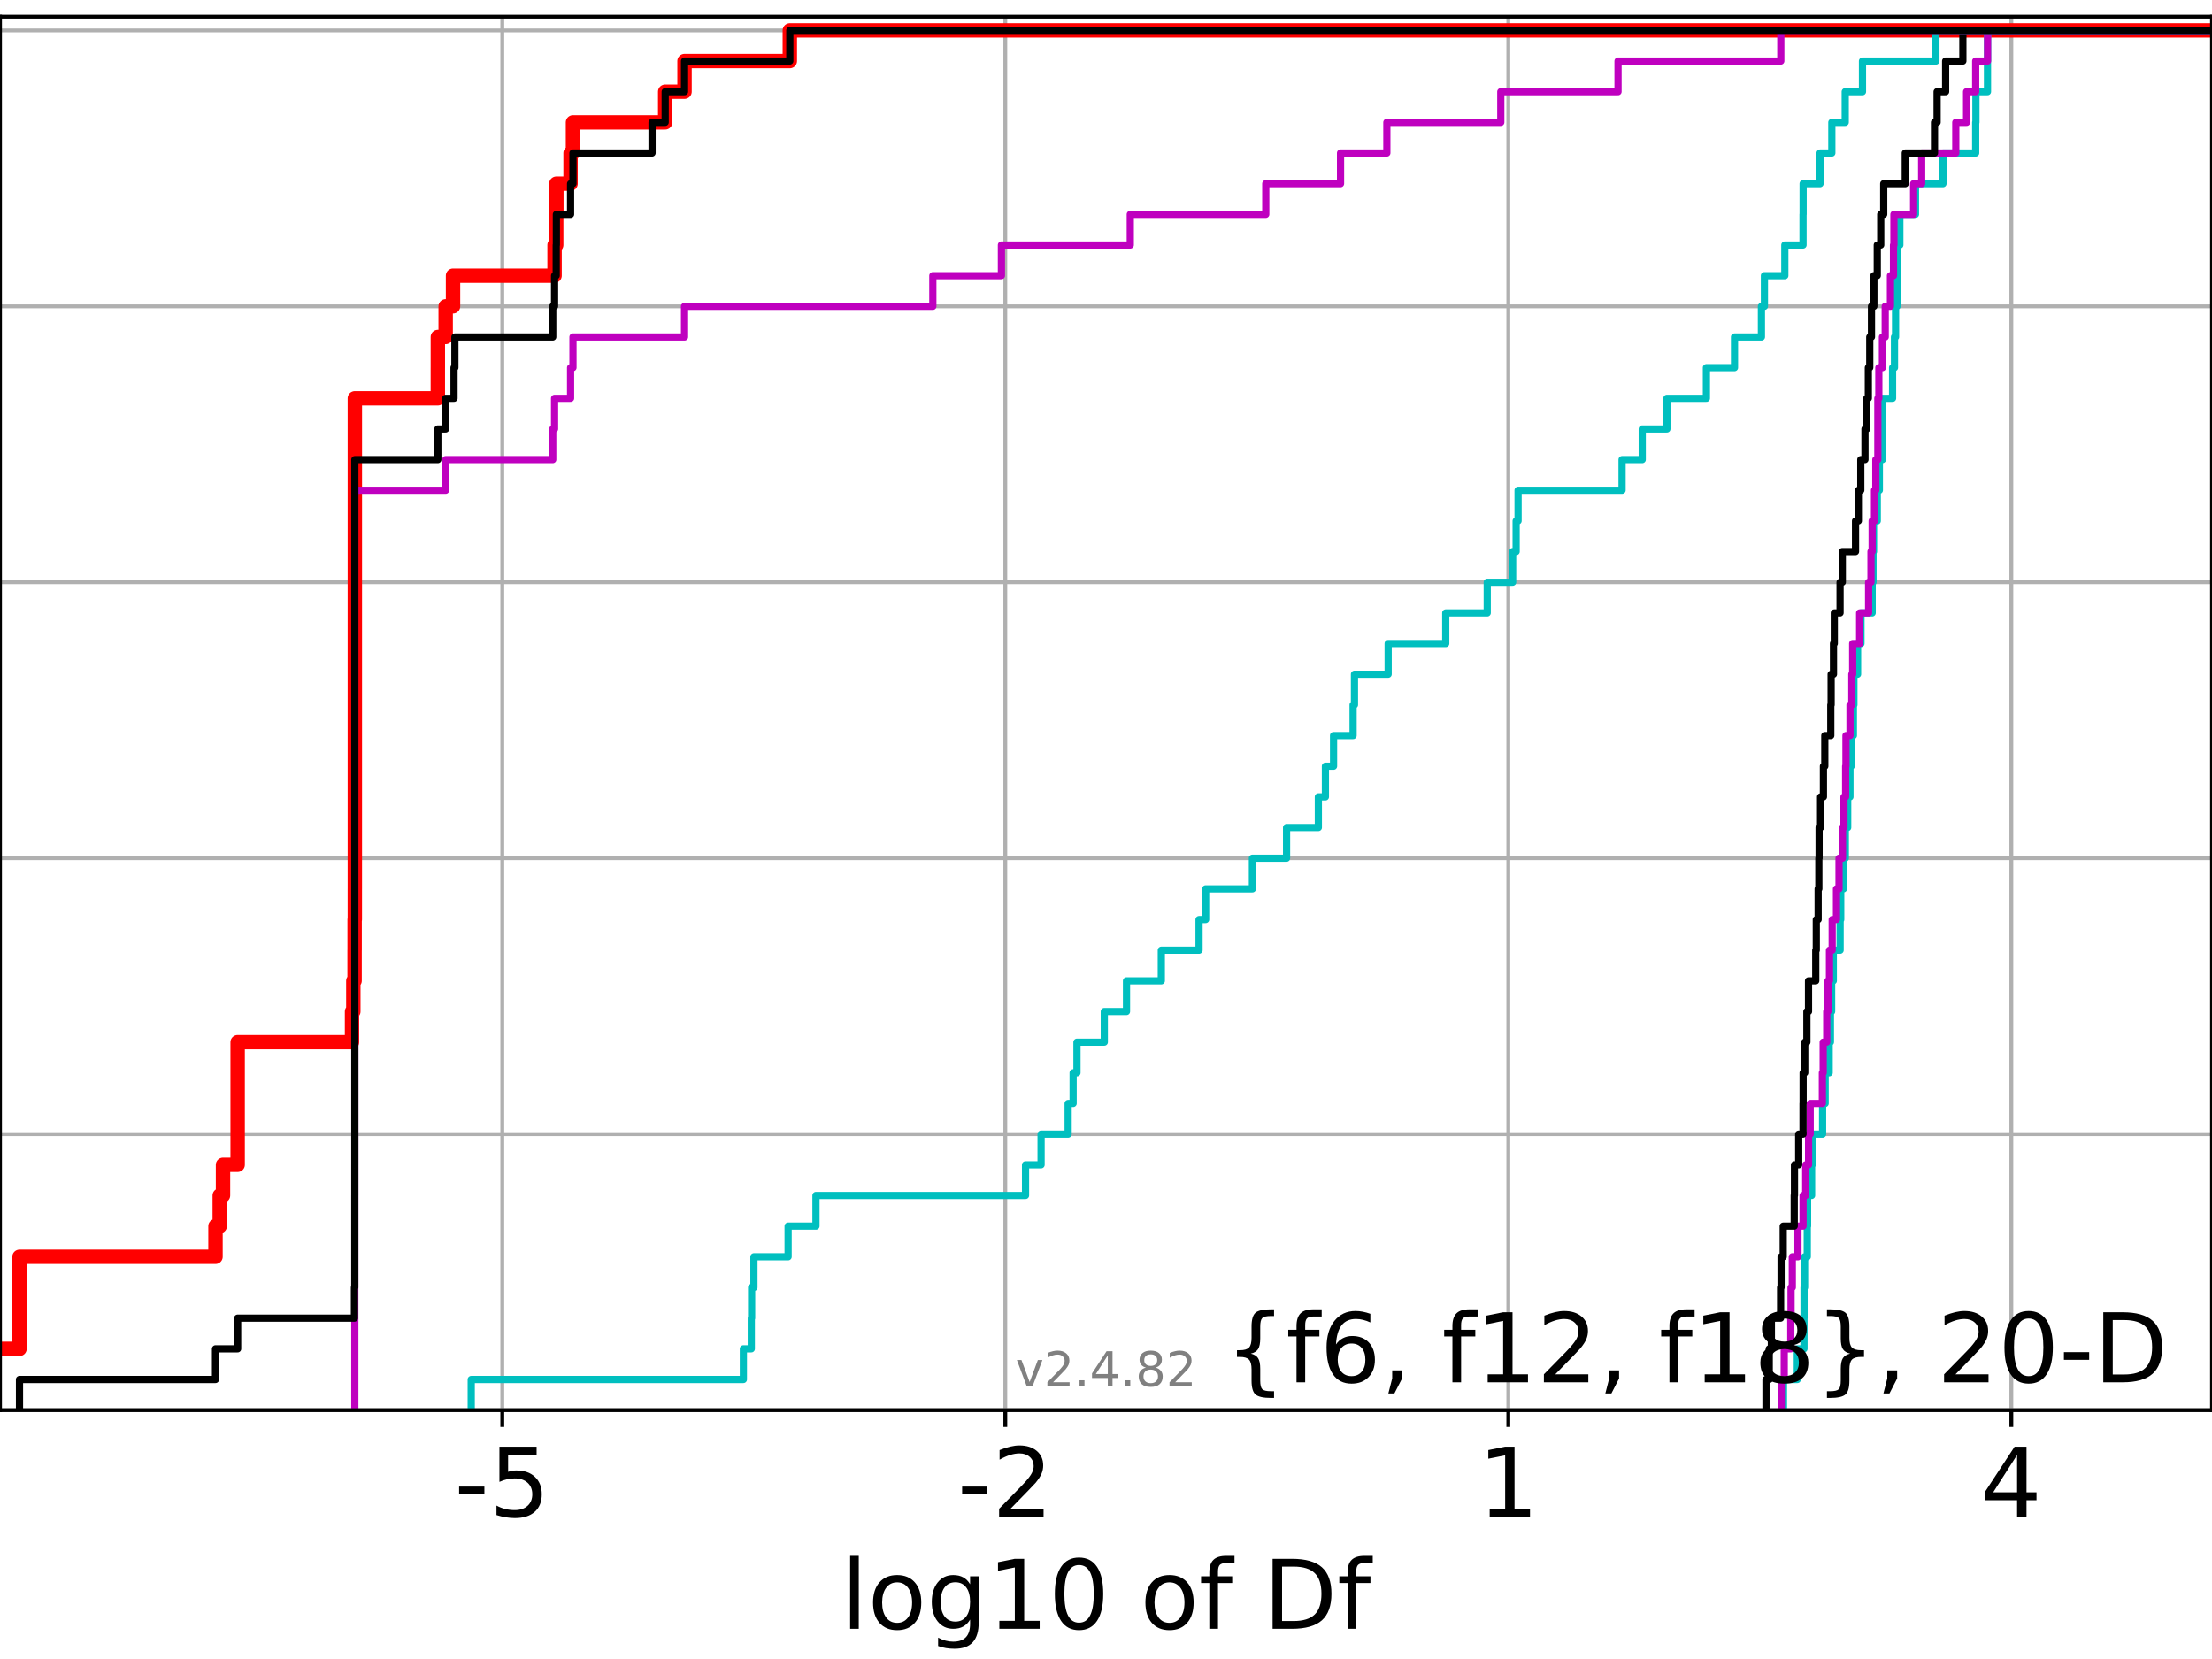 <?xml version="1.0" encoding="utf-8" standalone="no"?>
<!DOCTYPE svg PUBLIC "-//W3C//DTD SVG 1.1//EN"
  "http://www.w3.org/Graphics/SVG/1.1/DTD/svg11.dtd">
<!-- Created with matplotlib (https://matplotlib.org/) -->
<svg height="345.6pt" version="1.1" viewBox="0 0 460.8 345.6" width="460.8pt" xmlns="http://www.w3.org/2000/svg" xmlns:xlink="http://www.w3.org/1999/xlink">
 <defs>
  <style type="text/css">*{stroke-linecap:butt;stroke-linejoin:round;}</style>
 </defs>
 <g id="figure_1">
  <g id="patch_1">
   <path d="M 0 345.6 
L 460.8 345.6 
L 460.8 0 
L 0 0 
z
" style="fill:#ffffff;"/>
  </g>
  <g id="axes_1">
   <g id="patch_2">
    <path d="M 0 293.76 
L 460.8 293.76 
L 460.8 3.456 
L 0 3.456 
z
" style="fill:#ffffff;"/>
   </g>
   <g id="matplotlib.axis_1">
    <g id="xtick_1">
     <g id="line2d_1">
      <path clip-path="url(#p5b4dc66c15)" d="M 104.636 293.76 
L 104.636 3.456 
" style="fill:none;stroke:#b0b0b0;stroke-linecap:square;stroke-width:0.8;"/>
     </g>
     <g id="line2d_2">
      <defs>
       <path d="M 0 0 
L 0 3.5 
" id="m068227b8dc" style="stroke:#000000;stroke-width:0.8;"/>
      </defs>
      <g>
       <use style="stroke:#000000;stroke-width:0.8;" x="104.636" xlink:href="#m068227b8dc" y="293.76"/>
      </g>
     </g>
     <g id="text_1">
      <!-- -5 -->
      <g transform="translate(94.666 315.957)scale(0.2 -0.2)">
       <defs>
        <path d="M 4.891 31.391 
L 31.203 31.391 
L 31.203 23.391 
L 4.891 23.391 
z
" id="DejaVuSans-45"/>
        <path d="M 10.797 72.906 
L 49.516 72.906 
L 49.516 64.594 
L 19.828 64.594 
L 19.828 46.734 
Q 21.969 47.469 24.109 47.828 
Q 26.266 48.188 28.422 48.188 
Q 40.625 48.188 47.75 41.5 
Q 54.891 34.812 54.891 23.391 
Q 54.891 11.625 47.562 5.094 
Q 40.234 -1.422 26.906 -1.422 
Q 22.312 -1.422 17.547 -0.641 
Q 12.797 0.141 7.719 1.703 
L 7.719 11.625 
Q 12.109 9.234 16.797 8.062 
Q 21.484 6.891 26.703 6.891 
Q 35.156 6.891 40.078 11.328 
Q 45.016 15.766 45.016 23.391 
Q 45.016 31 40.078 35.438 
Q 35.156 39.891 26.703 39.891 
Q 22.75 39.891 18.812 39.016 
Q 14.891 38.141 10.797 36.281 
z
" id="DejaVuSans-53"/>
       </defs>
       <use xlink:href="#DejaVuSans-45"/>
       <use x="36.084" xlink:href="#DejaVuSans-53"/>
      </g>
     </g>
    </g>
    <g id="xtick_2">
     <g id="line2d_3">
      <path clip-path="url(#p5b4dc66c15)" d="M 209.424 293.76 
L 209.424 3.456 
" style="fill:none;stroke:#b0b0b0;stroke-linecap:square;stroke-width:0.8;"/>
     </g>
     <g id="line2d_4">
      <g>
       <use style="stroke:#000000;stroke-width:0.8;" x="209.424" xlink:href="#m068227b8dc" y="293.76"/>
      </g>
     </g>
     <g id="text_2">
      <!-- -2 -->
      <g transform="translate(199.454 315.957)scale(0.2 -0.2)">
       <defs>
        <path d="M 19.188 8.297 
L 53.609 8.297 
L 53.609 0 
L 7.328 0 
L 7.328 8.297 
Q 12.938 14.109 22.625 23.891 
Q 32.328 33.688 34.812 36.531 
Q 39.547 41.844 41.422 45.531 
Q 43.312 49.219 43.312 52.781 
Q 43.312 58.594 39.234 62.25 
Q 35.156 65.922 28.609 65.922 
Q 23.969 65.922 18.812 64.312 
Q 13.672 62.703 7.812 59.422 
L 7.812 69.391 
Q 13.766 71.781 18.938 73 
Q 24.125 74.219 28.422 74.219 
Q 39.75 74.219 46.484 68.547 
Q 53.219 62.891 53.219 53.422 
Q 53.219 48.922 51.531 44.891 
Q 49.859 40.875 45.406 35.406 
Q 44.188 33.984 37.641 27.219 
Q 31.109 20.453 19.188 8.297 
z
" id="DejaVuSans-50"/>
       </defs>
       <use xlink:href="#DejaVuSans-45"/>
       <use x="36.084" xlink:href="#DejaVuSans-50"/>
      </g>
     </g>
    </g>
    <g id="xtick_3">
     <g id="line2d_5">
      <path clip-path="url(#p5b4dc66c15)" d="M 314.211 293.76 
L 314.211 3.456 
" style="fill:none;stroke:#b0b0b0;stroke-linecap:square;stroke-width:0.8;"/>
     </g>
     <g id="line2d_6">
      <g>
       <use style="stroke:#000000;stroke-width:0.8;" x="314.211" xlink:href="#m068227b8dc" y="293.76"/>
      </g>
     </g>
     <g id="text_3">
      <!-- 1 -->
      <g transform="translate(307.849 315.957)scale(0.2 -0.2)">
       <defs>
        <path d="M 12.406 8.297 
L 28.516 8.297 
L 28.516 63.922 
L 10.984 60.406 
L 10.984 69.391 
L 28.422 72.906 
L 38.281 72.906 
L 38.281 8.297 
L 54.391 8.297 
L 54.391 0 
L 12.406 0 
z
" id="DejaVuSans-49"/>
       </defs>
       <use xlink:href="#DejaVuSans-49"/>
      </g>
     </g>
    </g>
    <g id="xtick_4">
     <g id="line2d_7">
      <path clip-path="url(#p5b4dc66c15)" d="M 418.999 293.76 
L 418.999 3.456 
" style="fill:none;stroke:#b0b0b0;stroke-linecap:square;stroke-width:0.8;"/>
     </g>
     <g id="line2d_8">
      <g>
       <use style="stroke:#000000;stroke-width:0.8;" x="418.999" xlink:href="#m068227b8dc" y="293.76"/>
      </g>
     </g>
     <g id="text_4">
      <!-- 4 -->
      <g transform="translate(412.636 315.957)scale(0.2 -0.2)">
       <defs>
        <path d="M 37.797 64.312 
L 12.891 25.391 
L 37.797 25.391 
z
M 35.203 72.906 
L 47.609 72.906 
L 47.609 25.391 
L 58.016 25.391 
L 58.016 17.188 
L 47.609 17.188 
L 47.609 0 
L 37.797 0 
L 37.797 17.188 
L 4.891 17.188 
L 4.891 26.703 
z
" id="DejaVuSans-52"/>
       </defs>
       <use xlink:href="#DejaVuSans-52"/>
      </g>
     </g>
    </g>
    <g id="text_5">
     <!-- log10 of Df -->
     <g transform="translate(175.214 339.313)scale(0.2 -0.2)">
      <defs>
       <path d="M 9.422 75.984 
L 18.406 75.984 
L 18.406 0 
L 9.422 0 
z
" id="DejaVuSans-108"/>
       <path d="M 30.609 48.391 
Q 23.391 48.391 19.188 42.75 
Q 14.984 37.109 14.984 27.297 
Q 14.984 17.484 19.156 11.844 
Q 23.344 6.203 30.609 6.203 
Q 37.797 6.203 41.984 11.859 
Q 46.188 17.531 46.188 27.297 
Q 46.188 37.016 41.984 42.703 
Q 37.797 48.391 30.609 48.391 
z
M 30.609 56 
Q 42.328 56 49.016 48.375 
Q 55.719 40.766 55.719 27.297 
Q 55.719 13.875 49.016 6.219 
Q 42.328 -1.422 30.609 -1.422 
Q 18.844 -1.422 12.172 6.219 
Q 5.516 13.875 5.516 27.297 
Q 5.516 40.766 12.172 48.375 
Q 18.844 56 30.609 56 
z
" id="DejaVuSans-111"/>
       <path d="M 45.406 27.984 
Q 45.406 37.75 41.375 43.109 
Q 37.359 48.484 30.078 48.484 
Q 22.859 48.484 18.828 43.109 
Q 14.797 37.75 14.797 27.984 
Q 14.797 18.266 18.828 12.891 
Q 22.859 7.516 30.078 7.516 
Q 37.359 7.516 41.375 12.891 
Q 45.406 18.266 45.406 27.984 
z
M 54.391 6.781 
Q 54.391 -7.172 48.188 -13.984 
Q 42 -20.797 29.203 -20.797 
Q 24.469 -20.797 20.266 -20.094 
Q 16.062 -19.391 12.109 -17.922 
L 12.109 -9.188 
Q 16.062 -11.328 19.922 -12.344 
Q 23.781 -13.375 27.781 -13.375 
Q 36.625 -13.375 41.016 -8.766 
Q 45.406 -4.156 45.406 5.172 
L 45.406 9.625 
Q 42.625 4.781 38.281 2.391 
Q 33.938 0 27.875 0 
Q 17.828 0 11.672 7.656 
Q 5.516 15.328 5.516 27.984 
Q 5.516 40.672 11.672 48.328 
Q 17.828 56 27.875 56 
Q 33.938 56 38.281 53.609 
Q 42.625 51.219 45.406 46.391 
L 45.406 54.688 
L 54.391 54.688 
z
" id="DejaVuSans-103"/>
       <path d="M 31.781 66.406 
Q 24.172 66.406 20.328 58.906 
Q 16.5 51.422 16.5 36.375 
Q 16.5 21.391 20.328 13.891 
Q 24.172 6.391 31.781 6.391 
Q 39.453 6.391 43.281 13.891 
Q 47.125 21.391 47.125 36.375 
Q 47.125 51.422 43.281 58.906 
Q 39.453 66.406 31.781 66.406 
z
M 31.781 74.219 
Q 44.047 74.219 50.516 64.516 
Q 56.984 54.828 56.984 36.375 
Q 56.984 17.969 50.516 8.266 
Q 44.047 -1.422 31.781 -1.422 
Q 19.531 -1.422 13.062 8.266 
Q 6.594 17.969 6.594 36.375 
Q 6.594 54.828 13.062 64.516 
Q 19.531 74.219 31.781 74.219 
z
" id="DejaVuSans-48"/>
       <path id="DejaVuSans-32"/>
       <path d="M 37.109 75.984 
L 37.109 68.5 
L 28.516 68.5 
Q 23.688 68.5 21.797 66.547 
Q 19.922 64.594 19.922 59.516 
L 19.922 54.688 
L 34.719 54.688 
L 34.719 47.703 
L 19.922 47.703 
L 19.922 0 
L 10.891 0 
L 10.891 47.703 
L 2.297 47.703 
L 2.297 54.688 
L 10.891 54.688 
L 10.891 58.5 
Q 10.891 67.625 15.141 71.797 
Q 19.391 75.984 28.609 75.984 
z
" id="DejaVuSans-102"/>
       <path d="M 19.672 64.797 
L 19.672 8.109 
L 31.594 8.109 
Q 46.688 8.109 53.688 14.938 
Q 60.688 21.781 60.688 36.531 
Q 60.688 51.172 53.688 57.984 
Q 46.688 64.797 31.594 64.797 
z
M 9.812 72.906 
L 30.078 72.906 
Q 51.266 72.906 61.172 64.094 
Q 71.094 55.281 71.094 36.531 
Q 71.094 17.672 61.125 8.828 
Q 51.172 0 30.078 0 
L 9.812 0 
z
" id="DejaVuSans-68"/>
      </defs>
      <use xlink:href="#DejaVuSans-108"/>
      <use x="27.783" xlink:href="#DejaVuSans-111"/>
      <use x="88.965" xlink:href="#DejaVuSans-103"/>
      <use x="152.441" xlink:href="#DejaVuSans-49"/>
      <use x="216.064" xlink:href="#DejaVuSans-48"/>
      <use x="279.688" xlink:href="#DejaVuSans-32"/>
      <use x="311.475" xlink:href="#DejaVuSans-111"/>
      <use x="372.656" xlink:href="#DejaVuSans-102"/>
      <use x="407.861" xlink:href="#DejaVuSans-32"/>
      <use x="439.648" xlink:href="#DejaVuSans-68"/>
      <use x="516.65" xlink:href="#DejaVuSans-102"/>
     </g>
    </g>
   </g>
   <g id="matplotlib.axis_2">
    <g id="ytick_1">
     <g id="line2d_9">
      <path clip-path="url(#p5b4dc66c15)" d="M 0 293.76 
L 460.8 293.76 
" style="fill:none;stroke:#b0b0b0;stroke-linecap:square;stroke-width:0.8;"/>
     </g>
     <g id="line2d_10">
      <defs>
       <path d="M 0 0 
L -3.5 0 
" id="m03d8404d63" style="stroke:#000000;stroke-width:0.8;"/>
      </defs>
      <g>
       <use style="stroke:#000000;stroke-width:0.8;" x="0" xlink:href="#m03d8404d63" y="293.76"/>
      </g>
     </g>
    </g>
    <g id="ytick_2">
     <g id="line2d_11">
      <path clip-path="url(#p5b4dc66c15)" d="M 0 236.274 
L 460.8 236.274 
" style="fill:none;stroke:#b0b0b0;stroke-linecap:square;stroke-width:0.8;"/>
     </g>
     <g id="line2d_12">
      <g>
       <use style="stroke:#000000;stroke-width:0.8;" x="0" xlink:href="#m03d8404d63" y="236.274"/>
      </g>
     </g>
    </g>
    <g id="ytick_3">
     <g id="line2d_13">
      <path clip-path="url(#p5b4dc66c15)" d="M 0 178.788 
L 460.8 178.788 
" style="fill:none;stroke:#b0b0b0;stroke-linecap:square;stroke-width:0.8;"/>
     </g>
     <g id="line2d_14">
      <g>
       <use style="stroke:#000000;stroke-width:0.8;" x="0" xlink:href="#m03d8404d63" y="178.788"/>
      </g>
     </g>
    </g>
    <g id="ytick_4">
     <g id="line2d_15">
      <path clip-path="url(#p5b4dc66c15)" d="M 0 121.302 
L 460.8 121.302 
" style="fill:none;stroke:#b0b0b0;stroke-linecap:square;stroke-width:0.8;"/>
     </g>
     <g id="line2d_16">
      <g>
       <use style="stroke:#000000;stroke-width:0.8;" x="0" xlink:href="#m03d8404d63" y="121.302"/>
      </g>
     </g>
    </g>
    <g id="ytick_5">
     <g id="line2d_17">
      <path clip-path="url(#p5b4dc66c15)" d="M 0 63.816 
L 460.8 63.816 
" style="fill:none;stroke:#b0b0b0;stroke-linecap:square;stroke-width:0.8;"/>
     </g>
     <g id="line2d_18">
      <g>
       <use style="stroke:#000000;stroke-width:0.8;" x="0" xlink:href="#m03d8404d63" y="63.816"/>
      </g>
     </g>
    </g>
    <g id="ytick_6">
     <g id="line2d_19">
      <path clip-path="url(#p5b4dc66c15)" d="M 0 6.33 
L 460.8 6.33 
" style="fill:none;stroke:#b0b0b0;stroke-linecap:square;stroke-width:0.8;"/>
     </g>
     <g id="line2d_20">
      <g>
       <use style="stroke:#000000;stroke-width:0.8;" x="0" xlink:href="#m03d8404d63" y="6.33"/>
      </g>
     </g>
    </g>
   </g>
   <g id="line2d_21">
    <path clip-path="url(#p5b4dc66c15)" d="M -1 280.985 
L 4.06 280.985 
L 4.06 274.598 
L 4.06 274.598 
L 4.06 268.211 
L 4.061 268.211 
L 4.061 261.823 
L 44.892 261.823 
L 44.892 255.436 
L 45.775 255.436 
L 45.775 249.049 
L 46.455 249.049 
L 46.455 242.661 
L 49.504 242.661 
L 49.504 236.274 
L 49.504 236.274 
L 49.504 229.887 
L 49.504 229.887 
L 49.504 223.499 
L 49.504 223.499 
L 49.504 217.112 
L 73.334 217.112 
L 73.334 210.725 
L 73.605 210.725 
L 73.605 204.337 
L 73.866 204.337 
L 73.866 197.95 
L 73.875 197.95 
L 73.875 191.563 
L 73.914 191.563 
L 73.914 185.175 
L 73.917 185.175 
L 73.917 178.788 
L 73.918 178.788 
L 73.918 172.401 
L 73.918 172.401 
L 73.918 166.013 
L 73.918 166.013 
L 73.918 159.626 
L 73.918 159.626 
L 73.918 153.239 
L 73.918 153.239 
L 73.918 146.851 
L 73.918 146.851 
L 73.918 140.464 
L 73.918 140.464 
L 73.918 134.077 
L 73.918 134.077 
L 73.918 127.69 
L 73.918 127.69 
L 73.918 121.302 
L 73.919 121.302 
L 73.919 114.915 
L 73.919 114.915 
L 73.919 108.528 
L 73.919 108.528 
L 73.919 102.14 
L 73.919 102.14 
L 73.919 95.753 
L 73.919 95.753 
L 73.919 89.366 
L 73.919 89.366 
L 73.919 82.978 
L 91.208 82.978 
L 91.208 76.591 
L 91.211 76.591 
L 91.211 70.204 
L 92.842 70.204 
L 92.842 63.816 
L 94.373 63.816 
L 94.373 57.429 
L 115.527 57.429 
L 115.527 51.042 
L 115.87 51.042 
L 115.87 44.654 
L 115.902 44.654 
L 115.902 38.267 
L 118.862 38.267 
L 118.862 31.88 
L 119.361 31.88 
L 119.361 25.492 
L 138.569 25.492 
L 138.569 19.105 
L 142.6 19.105 
L 142.6 12.718 
L 164.533 12.718 
L 164.533 6.33 
L 164.533 6.33 
L 164.533 6.33 
L 460.8 6.33 
" style="fill:none;stroke:#ff0000;stroke-linecap:square;stroke-width:3;"/>
   </g>
   <g id="line2d_22">
    <path clip-path="url(#p5b4dc66c15)" d="M 371.529 293.76 
L 371.529 287.373 
L 374.413 287.373 
L 374.413 280.985 
L 375.802 280.985 
L 375.802 274.598 
L 375.818 274.598 
L 375.818 268.211 
L 375.931 268.211 
L 375.931 261.823 
L 376.49 261.823 
L 376.49 255.436 
L 376.552 255.436 
L 376.552 249.049 
L 377.39 249.049 
L 377.39 242.661 
L 377.532 242.661 
L 377.532 236.274 
L 379.682 236.274 
L 379.682 229.887 
L 380.211 229.887 
L 380.211 223.499 
L 381.049 223.499 
L 381.049 217.112 
L 381.31 217.112 
L 381.31 210.725 
L 381.561 210.725 
L 381.561 204.337 
L 381.913 204.337 
L 381.913 197.95 
L 383.333 197.95 
L 383.333 191.563 
L 383.458 191.563 
L 383.458 185.175 
L 384.022 185.175 
L 384.022 178.788 
L 384.416 178.788 
L 384.416 172.401 
L 384.909 172.401 
L 384.909 166.013 
L 385.381 166.013 
L 385.381 159.626 
L 385.635 159.626 
L 385.635 153.239 
L 386.095 153.239 
L 386.095 146.851 
L 386.203 146.851 
L 386.203 140.464 
L 386.97 140.464 
L 386.97 134.077 
L 387.671 134.077 
L 387.671 127.69 
L 390.009 127.69 
L 390.009 121.302 
L 390.183 121.302 
L 390.183 114.915 
L 390.292 114.915 
L 390.292 108.528 
L 391.071 108.528 
L 391.071 102.14 
L 391.504 102.14 
L 391.504 95.753 
L 392.143 95.753 
L 392.143 89.366 
L 392.166 89.366 
L 392.166 82.978 
L 394.259 82.978 
L 394.259 76.591 
L 394.654 76.591 
L 394.654 70.204 
L 394.88 70.204 
L 394.88 63.816 
L 395.187 63.816 
L 395.187 57.429 
L 395.229 57.429 
L 395.229 51.042 
L 395.772 51.042 
L 395.772 44.654 
L 399.03 44.654 
L 399.03 38.267 
L 404.756 38.267 
L 404.756 31.88 
L 411.571 31.88 
L 411.571 25.492 
L 411.619 25.492 
L 411.619 19.105 
L 414.032 19.105 
L 414.032 12.718 
L 414.048 12.718 
L 414.048 6.33 
L 414.048 6.33 
L 414.048 6.33 
L 460.8 6.33 
" style="fill:none;stroke:#00bfbf;stroke-linecap:square;stroke-width:1.5;"/>
   </g>
   <g id="line2d_23">
    <path clip-path="url(#p5b4dc66c15)" d="M 371.061 293.76 
L 371.061 287.373 
L 371.69 287.373 
L 371.69 280.985 
L 373.056 280.985 
L 373.056 274.598 
L 373.109 274.598 
L 373.109 268.211 
L 373.371 268.211 
L 373.371 261.823 
L 374.548 261.823 
L 374.548 255.436 
L 375.61 255.436 
L 375.61 249.049 
L 376.164 249.049 
L 376.164 242.661 
L 376.762 242.661 
L 376.762 236.274 
L 377.096 236.274 
L 377.096 229.887 
L 379.634 229.887 
L 379.634 223.499 
L 379.802 223.499 
L 379.802 217.112 
L 380.542 217.112 
L 380.542 210.725 
L 380.798 210.725 
L 380.798 204.337 
L 381.11 204.337 
L 381.11 197.95 
L 381.68 197.95 
L 381.68 191.563 
L 382.571 191.563 
L 382.571 185.175 
L 383.105 185.175 
L 383.105 178.788 
L 383.831 178.788 
L 383.831 172.401 
L 384.135 172.401 
L 384.135 166.013 
L 384.479 166.013 
L 384.479 159.626 
L 384.549 159.626 
L 384.549 153.239 
L 385.39 153.239 
L 385.39 146.851 
L 385.771 146.851 
L 385.771 140.464 
L 385.947 140.464 
L 385.947 134.077 
L 387.393 134.077 
L 387.393 127.69 
L 389.264 127.69 
L 389.264 121.302 
L 389.76 121.302 
L 389.76 114.915 
L 390 114.915 
L 390 108.528 
L 390.491 108.528 
L 390.491 102.14 
L 390.766 102.14 
L 390.766 95.753 
L 391.188 95.753 
L 391.188 89.366 
L 391.188 89.366 
L 391.188 82.978 
L 391.395 82.978 
L 391.395 76.591 
L 392.143 76.591 
L 392.143 70.204 
L 392.724 70.204 
L 392.724 63.816 
L 393.811 63.816 
L 393.811 57.429 
L 394.45 57.429 
L 394.45 51.042 
L 394.536 51.042 
L 394.536 44.654 
L 398.638 44.654 
L 398.638 38.267 
L 400.317 38.267 
L 400.317 31.88 
L 407.426 31.88 
L 407.426 25.492 
L 409.677 25.492 
L 409.677 19.105 
L 411.571 19.105 
L 411.571 12.718 
L 414.048 12.718 
L 414.048 6.33 
L 414.048 6.33 
L 414.048 6.33 
L 460.8 6.33 
" style="fill:none;stroke:#bf00bf;stroke-linecap:square;stroke-width:1.5;"/>
   </g>
   <g id="line2d_24">
    <path clip-path="url(#p5b4dc66c15)" d="M 367.887 293.76 
L 367.887 287.373 
L 368.563 287.373 
L 368.563 280.985 
L 369.011 280.985 
L 369.011 274.598 
L 370.933 274.598 
L 370.933 268.211 
L 371.031 268.211 
L 371.031 261.823 
L 371.477 261.823 
L 371.477 255.436 
L 373.772 255.436 
L 373.772 249.049 
L 373.822 249.049 
L 373.822 242.661 
L 374.702 242.661 
L 374.702 236.274 
L 375.605 236.274 
L 375.605 229.887 
L 375.625 229.887 
L 375.625 223.499 
L 375.965 223.499 
L 375.965 217.112 
L 376.409 217.112 
L 376.409 210.725 
L 376.748 210.725 
L 376.748 204.337 
L 378.255 204.337 
L 378.255 197.95 
L 378.369 197.95 
L 378.369 191.563 
L 378.753 191.563 
L 378.753 185.175 
L 378.9 185.175 
L 378.9 178.788 
L 378.951 178.788 
L 378.951 172.401 
L 379.262 172.401 
L 379.262 166.013 
L 379.854 166.013 
L 379.854 159.626 
L 380.14 159.626 
L 380.14 153.239 
L 381.386 153.239 
L 381.386 146.851 
L 381.458 146.851 
L 381.458 140.464 
L 381.949 140.464 
L 381.949 134.077 
L 382.12 134.077 
L 382.12 127.69 
L 383.321 127.69 
L 383.321 121.302 
L 383.79 121.302 
L 383.79 114.915 
L 386.539 114.915 
L 386.539 108.528 
L 387.131 108.528 
L 387.131 102.14 
L 387.634 102.14 
L 387.634 95.753 
L 388.508 95.753 
L 388.508 89.366 
L 388.88 89.366 
L 388.88 82.978 
L 389.208 82.978 
L 389.208 76.591 
L 389.505 76.591 
L 389.505 70.204 
L 389.861 70.204 
L 389.861 63.816 
L 390.361 63.816 
L 390.361 57.429 
L 391.071 57.429 
L 391.071 51.042 
L 391.792 51.042 
L 391.792 44.654 
L 392.412 44.654 
L 392.412 38.267 
L 396.9 38.267 
L 396.9 31.88 
L 402.993 31.88 
L 402.993 25.492 
L 403.535 25.492 
L 403.535 19.105 
L 405.31 19.105 
L 405.31 12.718 
L 408.903 12.718 
L 408.903 6.33 
L 408.903 6.33 
L 408.903 6.33 
L 460.8 6.33 
" style="fill:none;stroke:#000000;stroke-linecap:square;stroke-width:1.5;"/>
   </g>
   <g id="line2d_25">
    <path clip-path="url(#p5b4dc66c15)" d="M 98.163 293.76 
L 98.163 287.373 
L 154.858 287.373 
L 154.858 280.985 
L 156.508 280.985 
L 156.508 274.598 
L 156.576 274.598 
L 156.576 268.211 
L 157.056 268.211 
L 157.056 261.823 
L 164.178 261.823 
L 164.178 255.436 
L 169.98 255.436 
L 169.98 249.049 
L 213.636 249.049 
L 213.636 242.661 
L 216.878 242.661 
L 216.878 236.274 
L 222.511 236.274 
L 222.511 229.887 
L 223.552 229.887 
L 223.552 223.499 
L 224.352 223.499 
L 224.352 217.112 
L 230.046 217.112 
L 230.046 210.725 
L 234.671 210.725 
L 234.671 204.337 
L 241.922 204.337 
L 241.922 197.95 
L 249.781 197.95 
L 249.781 191.563 
L 251.159 191.563 
L 251.159 185.175 
L 260.899 185.175 
L 260.899 178.788 
L 268.017 178.788 
L 268.017 172.401 
L 274.636 172.401 
L 274.636 166.013 
L 276.106 166.013 
L 276.106 159.626 
L 277.805 159.626 
L 277.805 153.239 
L 281.875 153.239 
L 281.875 146.851 
L 282.16 146.851 
L 282.16 140.464 
L 289.178 140.464 
L 289.178 134.077 
L 301.174 134.077 
L 301.174 127.69 
L 309.817 127.69 
L 309.817 121.302 
L 315.113 121.302 
L 315.113 114.915 
L 315.841 114.915 
L 315.841 108.528 
L 316.245 108.528 
L 316.245 102.14 
L 337.906 102.14 
L 337.906 95.753 
L 342.107 95.753 
L 342.107 89.366 
L 347.244 89.366 
L 347.244 82.978 
L 355.475 82.978 
L 355.475 76.591 
L 361.329 76.591 
L 361.329 70.204 
L 366.937 70.204 
L 366.937 63.816 
L 367.561 63.816 
L 367.561 57.429 
L 371.813 57.429 
L 371.813 51.042 
L 375.605 51.042 
L 375.605 44.654 
L 375.625 44.654 
L 375.625 38.267 
L 379.151 38.267 
L 379.151 31.88 
L 381.606 31.88 
L 381.606 25.492 
L 384.395 25.492 
L 384.395 19.105 
L 387.989 19.105 
L 387.989 12.718 
L 403.288 12.718 
L 403.288 6.33 
L 403.288 6.33 
L 403.288 6.33 
L 460.8 6.33 
" style="fill:none;stroke:#00bfbf;stroke-linecap:square;stroke-width:1.5;"/>
   </g>
   <g id="line2d_26">
    <path clip-path="url(#p5b4dc66c15)" d="M 73.918 293.76 
L 73.918 287.373 
L 73.918 287.373 
L 73.918 280.985 
L 73.918 280.985 
L 73.918 274.598 
L 73.918 274.598 
L 73.918 268.211 
L 73.918 268.211 
L 73.918 261.823 
L 73.918 261.823 
L 73.918 255.436 
L 73.919 255.436 
L 73.919 249.049 
L 73.919 249.049 
L 73.919 242.661 
L 73.919 242.661 
L 73.919 236.274 
L 73.919 236.274 
L 73.919 229.887 
L 73.919 229.887 
L 73.919 223.499 
L 73.919 223.499 
L 73.919 217.112 
L 73.919 217.112 
L 73.919 210.725 
L 73.919 210.725 
L 73.919 204.337 
L 73.919 204.337 
L 73.919 197.95 
L 73.919 197.95 
L 73.919 191.563 
L 73.919 191.563 
L 73.919 185.175 
L 73.919 185.175 
L 73.919 178.788 
L 73.919 178.788 
L 73.919 172.401 
L 73.919 172.401 
L 73.919 166.013 
L 73.919 166.013 
L 73.919 159.626 
L 73.919 159.626 
L 73.919 153.239 
L 73.919 153.239 
L 73.919 146.851 
L 73.919 146.851 
L 73.919 140.464 
L 73.919 140.464 
L 73.919 134.077 
L 73.919 134.077 
L 73.919 127.69 
L 73.919 127.69 
L 73.919 121.302 
L 73.919 121.302 
L 73.919 114.915 
L 73.919 114.915 
L 73.919 108.528 
L 73.919 108.528 
L 73.919 102.14 
L 92.842 102.14 
L 92.842 95.753 
L 115.15 95.753 
L 115.15 89.366 
L 115.527 89.366 
L 115.527 82.978 
L 118.862 82.978 
L 118.862 76.591 
L 119.361 76.591 
L 119.361 70.204 
L 142.6 70.204 
L 142.6 63.816 
L 194.327 63.816 
L 194.327 57.429 
L 208.613 57.429 
L 208.613 51.042 
L 235.455 51.042 
L 235.455 44.654 
L 263.684 44.654 
L 263.684 38.267 
L 279.259 38.267 
L 279.259 31.88 
L 288.907 31.88 
L 288.907 25.492 
L 312.642 25.492 
L 312.642 19.105 
L 337.065 19.105 
L 337.065 12.718 
L 370.975 12.718 
L 370.975 6.33 
L 370.975 6.33 
L 370.975 6.33 
L 460.8 6.33 
" style="fill:none;stroke:#bf00bf;stroke-linecap:square;stroke-width:1.5;"/>
   </g>
   <g id="line2d_27">
    <path clip-path="url(#p5b4dc66c15)" d="M 4.061 293.76 
L 4.061 287.373 
L 44.892 287.373 
L 44.892 280.985 
L 49.504 280.985 
L 49.504 274.598 
L 73.84 274.598 
L 73.84 268.211 
L 73.914 268.211 
L 73.914 261.823 
L 73.914 261.823 
L 73.914 255.436 
L 73.914 255.436 
L 73.914 249.049 
L 73.917 249.049 
L 73.917 242.661 
L 73.918 242.661 
L 73.918 236.274 
L 73.918 236.274 
L 73.918 229.887 
L 73.918 229.887 
L 73.918 223.499 
L 73.918 223.499 
L 73.918 217.112 
L 73.918 217.112 
L 73.918 210.725 
L 73.918 210.725 
L 73.918 204.337 
L 73.918 204.337 
L 73.918 197.95 
L 73.918 197.95 
L 73.918 191.563 
L 73.918 191.563 
L 73.918 185.175 
L 73.918 185.175 
L 73.918 178.788 
L 73.918 178.788 
L 73.918 172.401 
L 73.918 172.401 
L 73.918 166.013 
L 73.919 166.013 
L 73.919 159.626 
L 73.919 159.626 
L 73.919 153.239 
L 73.919 153.239 
L 73.919 146.851 
L 73.919 146.851 
L 73.919 140.464 
L 73.919 140.464 
L 73.919 134.077 
L 73.919 134.077 
L 73.919 127.69 
L 73.919 127.69 
L 73.919 121.302 
L 73.919 121.302 
L 73.919 114.915 
L 73.919 114.915 
L 73.919 108.528 
L 73.919 108.528 
L 73.919 102.14 
L 73.919 102.14 
L 73.919 95.753 
L 91.211 95.753 
L 91.211 89.366 
L 92.842 89.366 
L 92.842 82.978 
L 94.582 82.978 
L 94.582 76.591 
L 94.763 76.591 
L 94.763 70.204 
L 115.15 70.204 
L 115.15 63.816 
L 115.527 63.816 
L 115.527 57.429 
L 115.87 57.429 
L 115.87 51.042 
L 115.902 51.042 
L 115.902 44.654 
L 118.862 44.654 
L 118.862 38.267 
L 119.361 38.267 
L 119.361 31.88 
L 135.836 31.88 
L 135.836 25.492 
L 138.569 25.492 
L 138.569 19.105 
L 142.6 19.105 
L 142.6 12.718 
L 164.533 12.718 
L 164.533 6.33 
L 164.533 6.33 
L 164.533 6.33 
L 460.8 6.33 
" style="fill:none;stroke:#000000;stroke-linecap:square;stroke-width:1.5;"/>
   </g>
   <g id="patch_3">
    <path d="M 0 293.76 
L 0 3.456 
" style="fill:none;stroke:#000000;stroke-linecap:square;stroke-linejoin:miter;stroke-width:0.8;"/>
   </g>
   <g id="patch_4">
    <path d="M 460.8 293.76 
L 460.8 3.456 
" style="fill:none;stroke:#000000;stroke-linecap:square;stroke-linejoin:miter;stroke-width:0.8;"/>
   </g>
   <g id="patch_5">
    <path d="M 0 293.76 
L 460.8 293.76 
" style="fill:none;stroke:#000000;stroke-linecap:square;stroke-linejoin:miter;stroke-width:0.8;"/>
   </g>
   <g id="patch_6">
    <path d="M 0 3.456 
L 460.8 3.456 
" style="fill:none;stroke:#000000;stroke-linecap:square;stroke-linejoin:miter;stroke-width:0.8;"/>
   </g>
   <g id="text_6">
    <!-- {f6, f12, f18}, 20-D -->
    <g transform="translate(255.184 287.954)scale(0.2 -0.2)">
     <defs>
      <path d="M 51.125 -9.281 
L 51.125 -16.312 
L 48.094 -16.312 
Q 35.938 -16.312 31.812 -12.688 
Q 27.688 -9.078 27.688 1.703 
L 27.688 13.375 
Q 27.688 20.75 25.047 23.578 
Q 22.406 26.422 15.484 26.422 
L 12.5 26.422 
L 12.5 33.406 
L 15.484 33.406 
Q 22.469 33.406 25.078 36.203 
Q 27.688 39.016 27.688 46.297 
L 27.688 58.016 
Q 27.688 68.797 31.812 72.391 
Q 35.938 75.984 48.094 75.984 
L 51.125 75.984 
L 51.125 69 
L 47.797 69 
Q 40.922 69 38.812 66.844 
Q 36.719 64.703 36.719 57.812 
L 36.719 45.703 
Q 36.719 38.031 34.5 34.562 
Q 32.281 31.109 26.906 29.891 
Q 32.328 28.562 34.516 25.094 
Q 36.719 21.625 36.719 14.016 
L 36.719 1.906 
Q 36.719 -4.984 38.812 -7.125 
Q 40.922 -9.281 47.797 -9.281 
z
" id="DejaVuSans-123"/>
      <path d="M 33.016 40.375 
Q 26.375 40.375 22.484 35.828 
Q 18.609 31.297 18.609 23.391 
Q 18.609 15.531 22.484 10.953 
Q 26.375 6.391 33.016 6.391 
Q 39.656 6.391 43.531 10.953 
Q 47.406 15.531 47.406 23.391 
Q 47.406 31.297 43.531 35.828 
Q 39.656 40.375 33.016 40.375 
z
M 52.594 71.297 
L 52.594 62.312 
Q 48.875 64.062 45.094 64.984 
Q 41.312 65.922 37.594 65.922 
Q 27.828 65.922 22.672 59.328 
Q 17.531 52.734 16.797 39.406 
Q 19.672 43.656 24.016 45.922 
Q 28.375 48.188 33.594 48.188 
Q 44.578 48.188 50.953 41.516 
Q 57.328 34.859 57.328 23.391 
Q 57.328 12.156 50.688 5.359 
Q 44.047 -1.422 33.016 -1.422 
Q 20.359 -1.422 13.672 8.266 
Q 6.984 17.969 6.984 36.375 
Q 6.984 53.656 15.188 63.938 
Q 23.391 74.219 37.203 74.219 
Q 40.922 74.219 44.703 73.484 
Q 48.484 72.75 52.594 71.297 
z
" id="DejaVuSans-54"/>
      <path d="M 11.719 12.406 
L 22.016 12.406 
L 22.016 4 
L 14.016 -11.625 
L 7.719 -11.625 
L 11.719 4 
z
" id="DejaVuSans-44"/>
      <path d="M 31.781 34.625 
Q 24.75 34.625 20.719 30.859 
Q 16.703 27.094 16.703 20.516 
Q 16.703 13.922 20.719 10.156 
Q 24.75 6.391 31.781 6.391 
Q 38.812 6.391 42.859 10.172 
Q 46.922 13.969 46.922 20.516 
Q 46.922 27.094 42.891 30.859 
Q 38.875 34.625 31.781 34.625 
z
M 21.922 38.812 
Q 15.578 40.375 12.031 44.719 
Q 8.5 49.078 8.5 55.328 
Q 8.5 64.062 14.719 69.141 
Q 20.953 74.219 31.781 74.219 
Q 42.672 74.219 48.875 69.141 
Q 55.078 64.062 55.078 55.328 
Q 55.078 49.078 51.531 44.719 
Q 48 40.375 41.703 38.812 
Q 48.828 37.156 52.797 32.312 
Q 56.781 27.484 56.781 20.516 
Q 56.781 9.906 50.312 4.234 
Q 43.844 -1.422 31.781 -1.422 
Q 19.734 -1.422 13.25 4.234 
Q 6.781 9.906 6.781 20.516 
Q 6.781 27.484 10.781 32.312 
Q 14.797 37.156 21.922 38.812 
z
M 18.312 54.391 
Q 18.312 48.734 21.844 45.562 
Q 25.391 42.391 31.781 42.391 
Q 38.141 42.391 41.719 45.562 
Q 45.312 48.734 45.312 54.391 
Q 45.312 60.062 41.719 63.234 
Q 38.141 66.406 31.781 66.406 
Q 25.391 66.406 21.844 63.234 
Q 18.312 60.062 18.312 54.391 
z
" id="DejaVuSans-56"/>
      <path d="M 12.5 -9.281 
L 15.922 -9.281 
Q 22.75 -9.281 24.828 -7.172 
Q 26.906 -5.078 26.906 1.906 
L 26.906 14.016 
Q 26.906 21.625 29.094 25.094 
Q 31.297 28.562 36.719 29.891 
Q 31.297 31.109 29.094 34.562 
Q 26.906 38.031 26.906 45.703 
L 26.906 57.812 
Q 26.906 64.75 24.828 66.875 
Q 22.75 69 15.922 69 
L 12.5 69 
L 12.5 75.984 
L 15.578 75.984 
Q 27.734 75.984 31.812 72.391 
Q 35.891 68.797 35.891 58.016 
L 35.891 46.297 
Q 35.891 39.016 38.516 36.203 
Q 41.156 33.406 48.094 33.406 
L 51.125 33.406 
L 51.125 26.422 
L 48.094 26.422 
Q 41.156 26.422 38.516 23.578 
Q 35.891 20.75 35.891 13.375 
L 35.891 1.703 
Q 35.891 -9.078 31.812 -12.688 
Q 27.734 -16.312 15.578 -16.312 
L 12.5 -16.312 
z
" id="DejaVuSans-125"/>
     </defs>
     <use xlink:href="#DejaVuSans-123"/>
     <use x="63.623" xlink:href="#DejaVuSans-102"/>
     <use x="98.828" xlink:href="#DejaVuSans-54"/>
     <use x="162.451" xlink:href="#DejaVuSans-44"/>
     <use x="194.238" xlink:href="#DejaVuSans-32"/>
     <use x="226.025" xlink:href="#DejaVuSans-102"/>
     <use x="261.23" xlink:href="#DejaVuSans-49"/>
     <use x="324.854" xlink:href="#DejaVuSans-50"/>
     <use x="388.477" xlink:href="#DejaVuSans-44"/>
     <use x="420.264" xlink:href="#DejaVuSans-32"/>
     <use x="452.051" xlink:href="#DejaVuSans-102"/>
     <use x="487.256" xlink:href="#DejaVuSans-49"/>
     <use x="550.879" xlink:href="#DejaVuSans-56"/>
     <use x="614.502" xlink:href="#DejaVuSans-125"/>
     <use x="678.125" xlink:href="#DejaVuSans-44"/>
     <use x="709.912" xlink:href="#DejaVuSans-32"/>
     <use x="741.699" xlink:href="#DejaVuSans-50"/>
     <use x="805.322" xlink:href="#DejaVuSans-48"/>
     <use x="868.945" xlink:href="#DejaVuSans-45"/>
     <use x="905.029" xlink:href="#DejaVuSans-68"/>
    </g>
   </g>
   <g id="text_7">
    <!-- v2.4.82 -->
    <g style="fill:#808080;" transform="translate(211.537 288.777)scale(0.1 -0.1)">
     <defs>
      <path d="M 2.984 54.688 
L 12.5 54.688 
L 29.594 8.797 
L 46.688 54.688 
L 56.203 54.688 
L 35.688 0 
L 23.484 0 
z
" id="DejaVuSans-118"/>
      <path d="M 10.688 12.406 
L 21 12.406 
L 21 0 
L 10.688 0 
z
" id="DejaVuSans-46"/>
     </defs>
     <use xlink:href="#DejaVuSans-118"/>
     <use x="59.18" xlink:href="#DejaVuSans-50"/>
     <use x="122.803" xlink:href="#DejaVuSans-46"/>
     <use x="154.59" xlink:href="#DejaVuSans-52"/>
     <use x="218.213" xlink:href="#DejaVuSans-46"/>
     <use x="250" xlink:href="#DejaVuSans-56"/>
     <use x="313.623" xlink:href="#DejaVuSans-50"/>
    </g>
   </g>
  </g>
 </g>
 <defs>
  <clipPath id="p5b4dc66c15">
   <rect height="290.304" width="460.8" x="0" y="3.456"/>
  </clipPath>
 </defs>
</svg>
